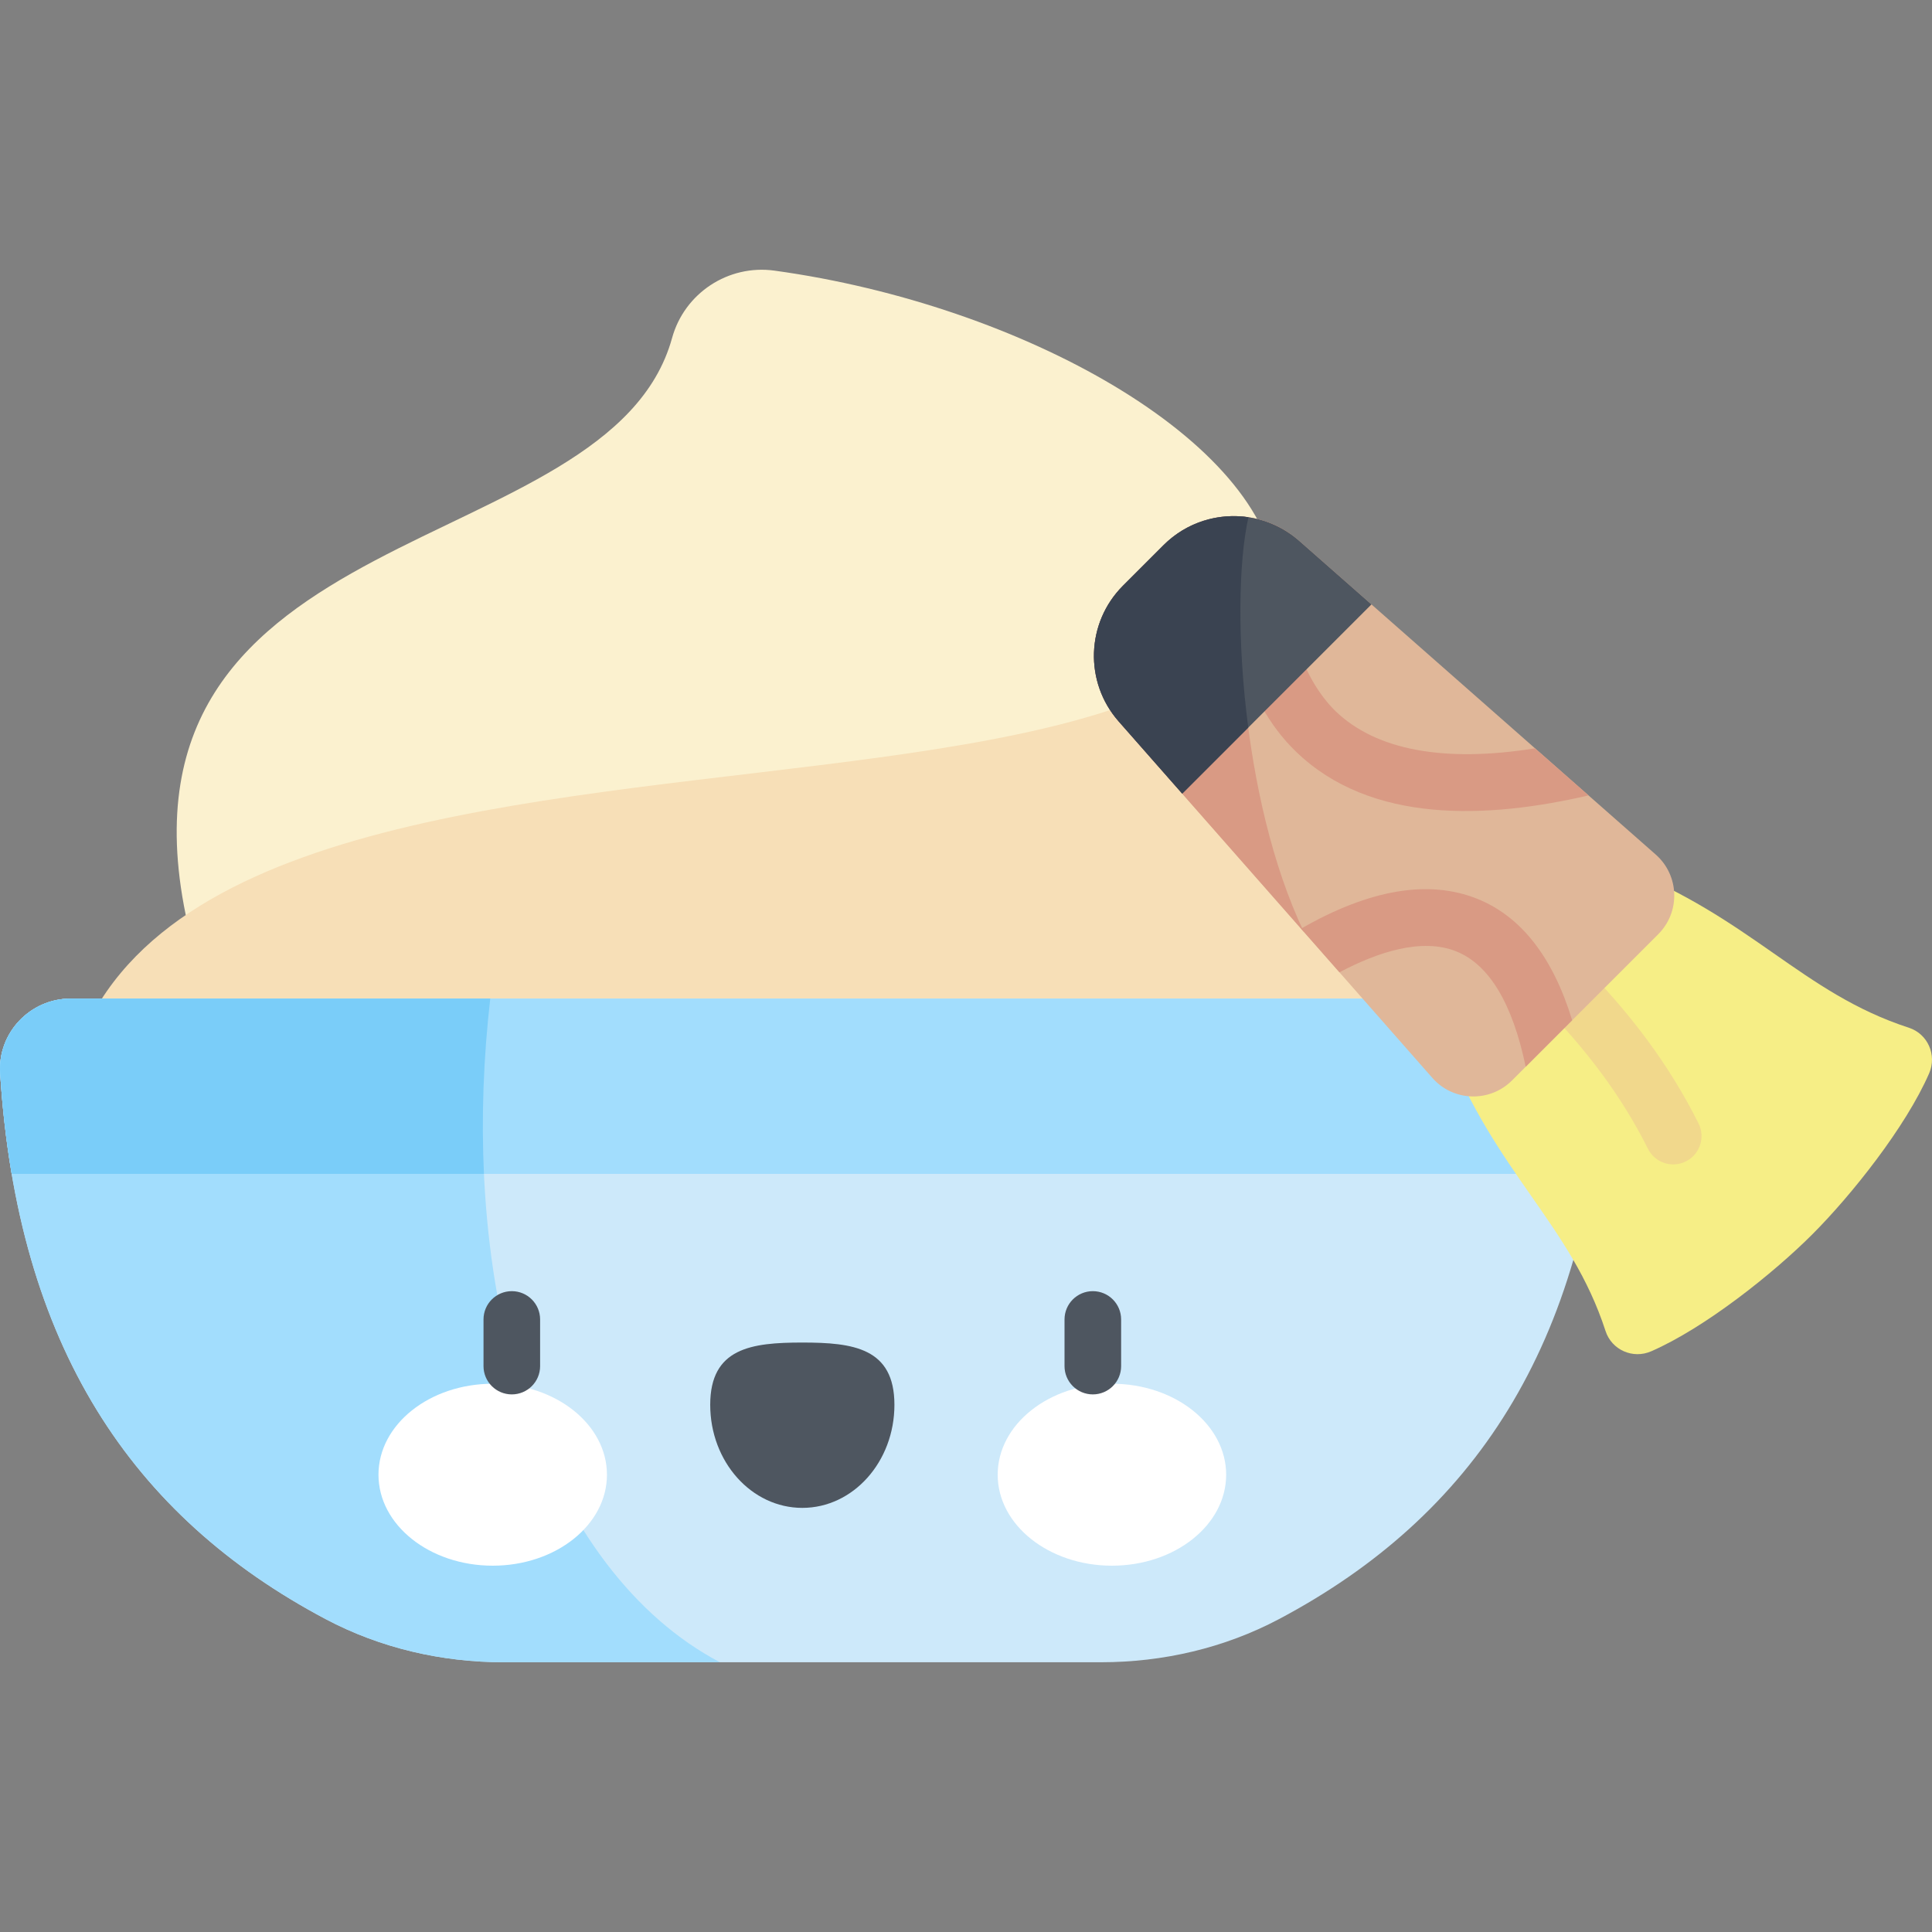 <?xml version="1.0" encoding="iso-8859-1"?>
<!-- Generator: Adobe Illustrator 23.1.0, SVG Export Plug-In . SVG Version: 6.00 Build 0)  -->
<svg version="1.1" id="Capa_1" xmlns="http://www.w3.org/2000/svg" xmlns:xlink="http://www.w3.org/1999/xlink" x="0px" y="0px"
	 viewBox="0 0 512 512" style="enable-background:new 0 0 512 512;" xml:space="preserve">
<rect x="0" y="0" width="512" height="512" fill="#808080" stroke="none"/>
<g>
	<path style="fill:#FBF1CF;" d="M338.42,153.903c-3.145-37.068-67.422-73.121-133.177-82.184
		c-12.242-1.687-23.855,5.953-27.141,17.866C161.574,149.51,27.35,136.022,49.228,242.507l289.192-3.454V153.903z"/>
	<path style="fill:#F7DFB7;" d="M392.127,267.874c24.66-53.857-14.977-106.44-53.707-113.971
		c-33.708,94.468-404.697-8.02-305.761,217.588l358.447,3.084L392.127,267.874z"/>
	<path style="fill:#CDE9FA;" d="M0.038,284.426c4.576,72.151,34.803,117.383,86.236,144.642
		c14.505,7.688,30.771,11.446,47.187,11.446h158.322c16.417,0,32.682-3.758,47.187-11.446
		c51.433-27.259,81.66-72.491,86.236-144.642c0.682-10.748-7.965-19.799-18.734-19.799H18.772
		C8.003,264.627-0.644,273.678,0.038,284.426z"/>
	<path style="fill:#A2DDFD;" d="M18.772,264.627c-10.769,0-19.416,9.051-18.734,19.799c4.576,72.151,34.803,117.383,86.236,144.642
		c14.505,7.688,30.771,11.446,47.187,11.446h57.333c-45.42-23.896-70.246-94.19-60.868-175.887H18.772z"/>
	<path style="fill:#A2DDFD;" d="M406.473,264.627H18.772c-10.769,0-19.416,9.051-18.734,19.799
		c0.592,9.336,1.623,18.212,3.064,26.667h419.042c1.441-8.454,2.472-17.331,3.064-26.667
		C425.889,273.678,417.243,264.627,406.473,264.627z"/>
	<path style="fill:#7ACDF9;" d="M129.926,264.627H18.772c-10.769,0-19.416,9.051-18.734,19.799
		c0.592,9.336,1.623,18.212,3.064,26.667h125.149C127.563,296.217,128.088,280.642,129.926,264.627z"/>
	<path style="fill:#F6EE86;" d="M429.457,229.69c34.851,13.621,48.036,33.445,76.41,42.669c5.021,1.632,7.486,7.245,5.377,12.085
		c-6.216,14.269-20.648,32.362-30.978,42.692c-10.33,10.33-28.423,24.762-42.692,30.978c-4.841,2.109-10.453-0.355-12.086-5.377
		c-9.224-28.374-29.048-41.559-42.669-76.41L429.457,229.69z"/>
	<path style="fill:#F1D88C;" d="M443.431,308.579c-2.749,0-5.396-1.517-6.711-4.143c-7.017-14.003-16.409-26.648-29.559-39.798
		c-2.929-2.93-2.929-7.678,0-10.607c2.93-2.928,7.678-2.928,10.607,0c14.32,14.321,24.604,28.202,32.361,43.686
		c1.855,3.703,0.358,8.209-3.346,10.064C445.706,308.322,444.56,308.579,443.431,308.579z"/>
	<path style="fill:#E0B799;" d="M439.457,247.569l-38.759,38.759c-5.91,5.91-15.584,5.602-21.105-0.673l-83.132-94.473
		c-9.164-10.415-8.662-26.157,1.147-35.966l10.738-10.738c9.809-9.809,25.552-10.311,35.966-1.147l94.473,83.132
		C445.059,231.985,445.368,241.658,439.457,247.569z"/>
	<path style="fill:#D99A84;" d="M330.856,137.071c-7.992-1.198-16.402,1.298-22.511,7.407l-10.738,10.738
		c-9.809,9.809-10.311,25.551-1.147,35.966l49.079,55.774C328.717,211.666,326.031,158.338,330.856,137.071z"/>
	<path style="fill:#D99A84;" d="M404.327,282.699l12.315-12.315c-5.105-16.722-13.531-27.538-25.164-32.193
		c-12.895-5.162-28.557-2.49-46.689,7.912l10.18,11.568c10.17-5.382,21.83-9.196,30.936-5.554
		C394.635,255.611,400.821,265.898,404.327,282.699z"/>
	<path style="fill:#D99A84;" d="M420.978,210.794l-14.184-12.481c-24.024,3.849-42.12,0.525-52.898-9.884
		c-4.074-3.935-15.858-18.115-12.032-46.986c-4.363-3.016-9.403-4.548-14.463-4.636c-3.952,25.761,1.808,48.632,16.074,62.411
		C363.317,218.383,394.069,217.027,420.978,210.794z"/>
	<path style="fill:#4E5660;" d="M297.608,155.216c-9.809,9.809-10.312,25.551-1.147,35.966l16.84,19.138l50.148-50.148
		l-19.138-16.84c-10.414-9.164-26.157-8.662-35.966,1.147L297.608,155.216z"/>
	<path style="fill:#3A4351;" d="M330.856,137.071c-7.992-1.198-16.402,1.298-22.511,7.407l-10.738,10.738
		c-9.809,9.809-10.312,25.551-1.147,35.966l16.841,19.138l17.5-17.5C327.823,170.095,328.206,148.751,330.856,137.071z"/>
	<g>
		<g>
			<ellipse style="fill:#FFFFFF;" cx="130.574" cy="390.815" rx="30.274" ry="24.109"/>
			<ellipse style="fill:#FFFFFF;" cx="294.671" cy="390.815" rx="30.274" ry="24.109"/>
			<path style="fill:#4E5660;" d="M237.031,372.291c0-15.085-10.928-16.502-24.409-16.502c-13.48,0-24.408,1.417-24.408,16.502
				c0,15.085,10.928,27.313,24.408,27.313C226.103,399.604,237.031,387.376,237.031,372.291z"/>
		</g>
		<path style="fill:#4E5660;" d="M135.635,369.531c-4.142,0-7.5-3.358-7.5-7.5V349.67c0-4.143,3.358-7.5,7.5-7.5
			c4.142,0,7.5,3.357,7.5,7.5v12.361C143.135,366.174,139.777,369.531,135.635,369.531z"/>
		<path style="fill:#4E5660;" d="M289.61,369.531c-4.143,0-7.5-3.358-7.5-7.5V349.67c0-4.143,3.357-7.5,7.5-7.5
			c4.142,0,7.5,3.357,7.5,7.5v12.361C297.11,366.174,293.753,369.531,289.61,369.531z"/>
	</g>
</g>
<g>
</g>
<g>
</g>
<g>
</g>
<g>
</g>
<g>
</g>
<g>
</g>
<g>
</g>
<g>
</g>
<g>
</g>
<g>
</g>
<g>
</g>
<g>
</g>
<g>
</g>
<g>
</g>
<g>
</g>
</svg>
